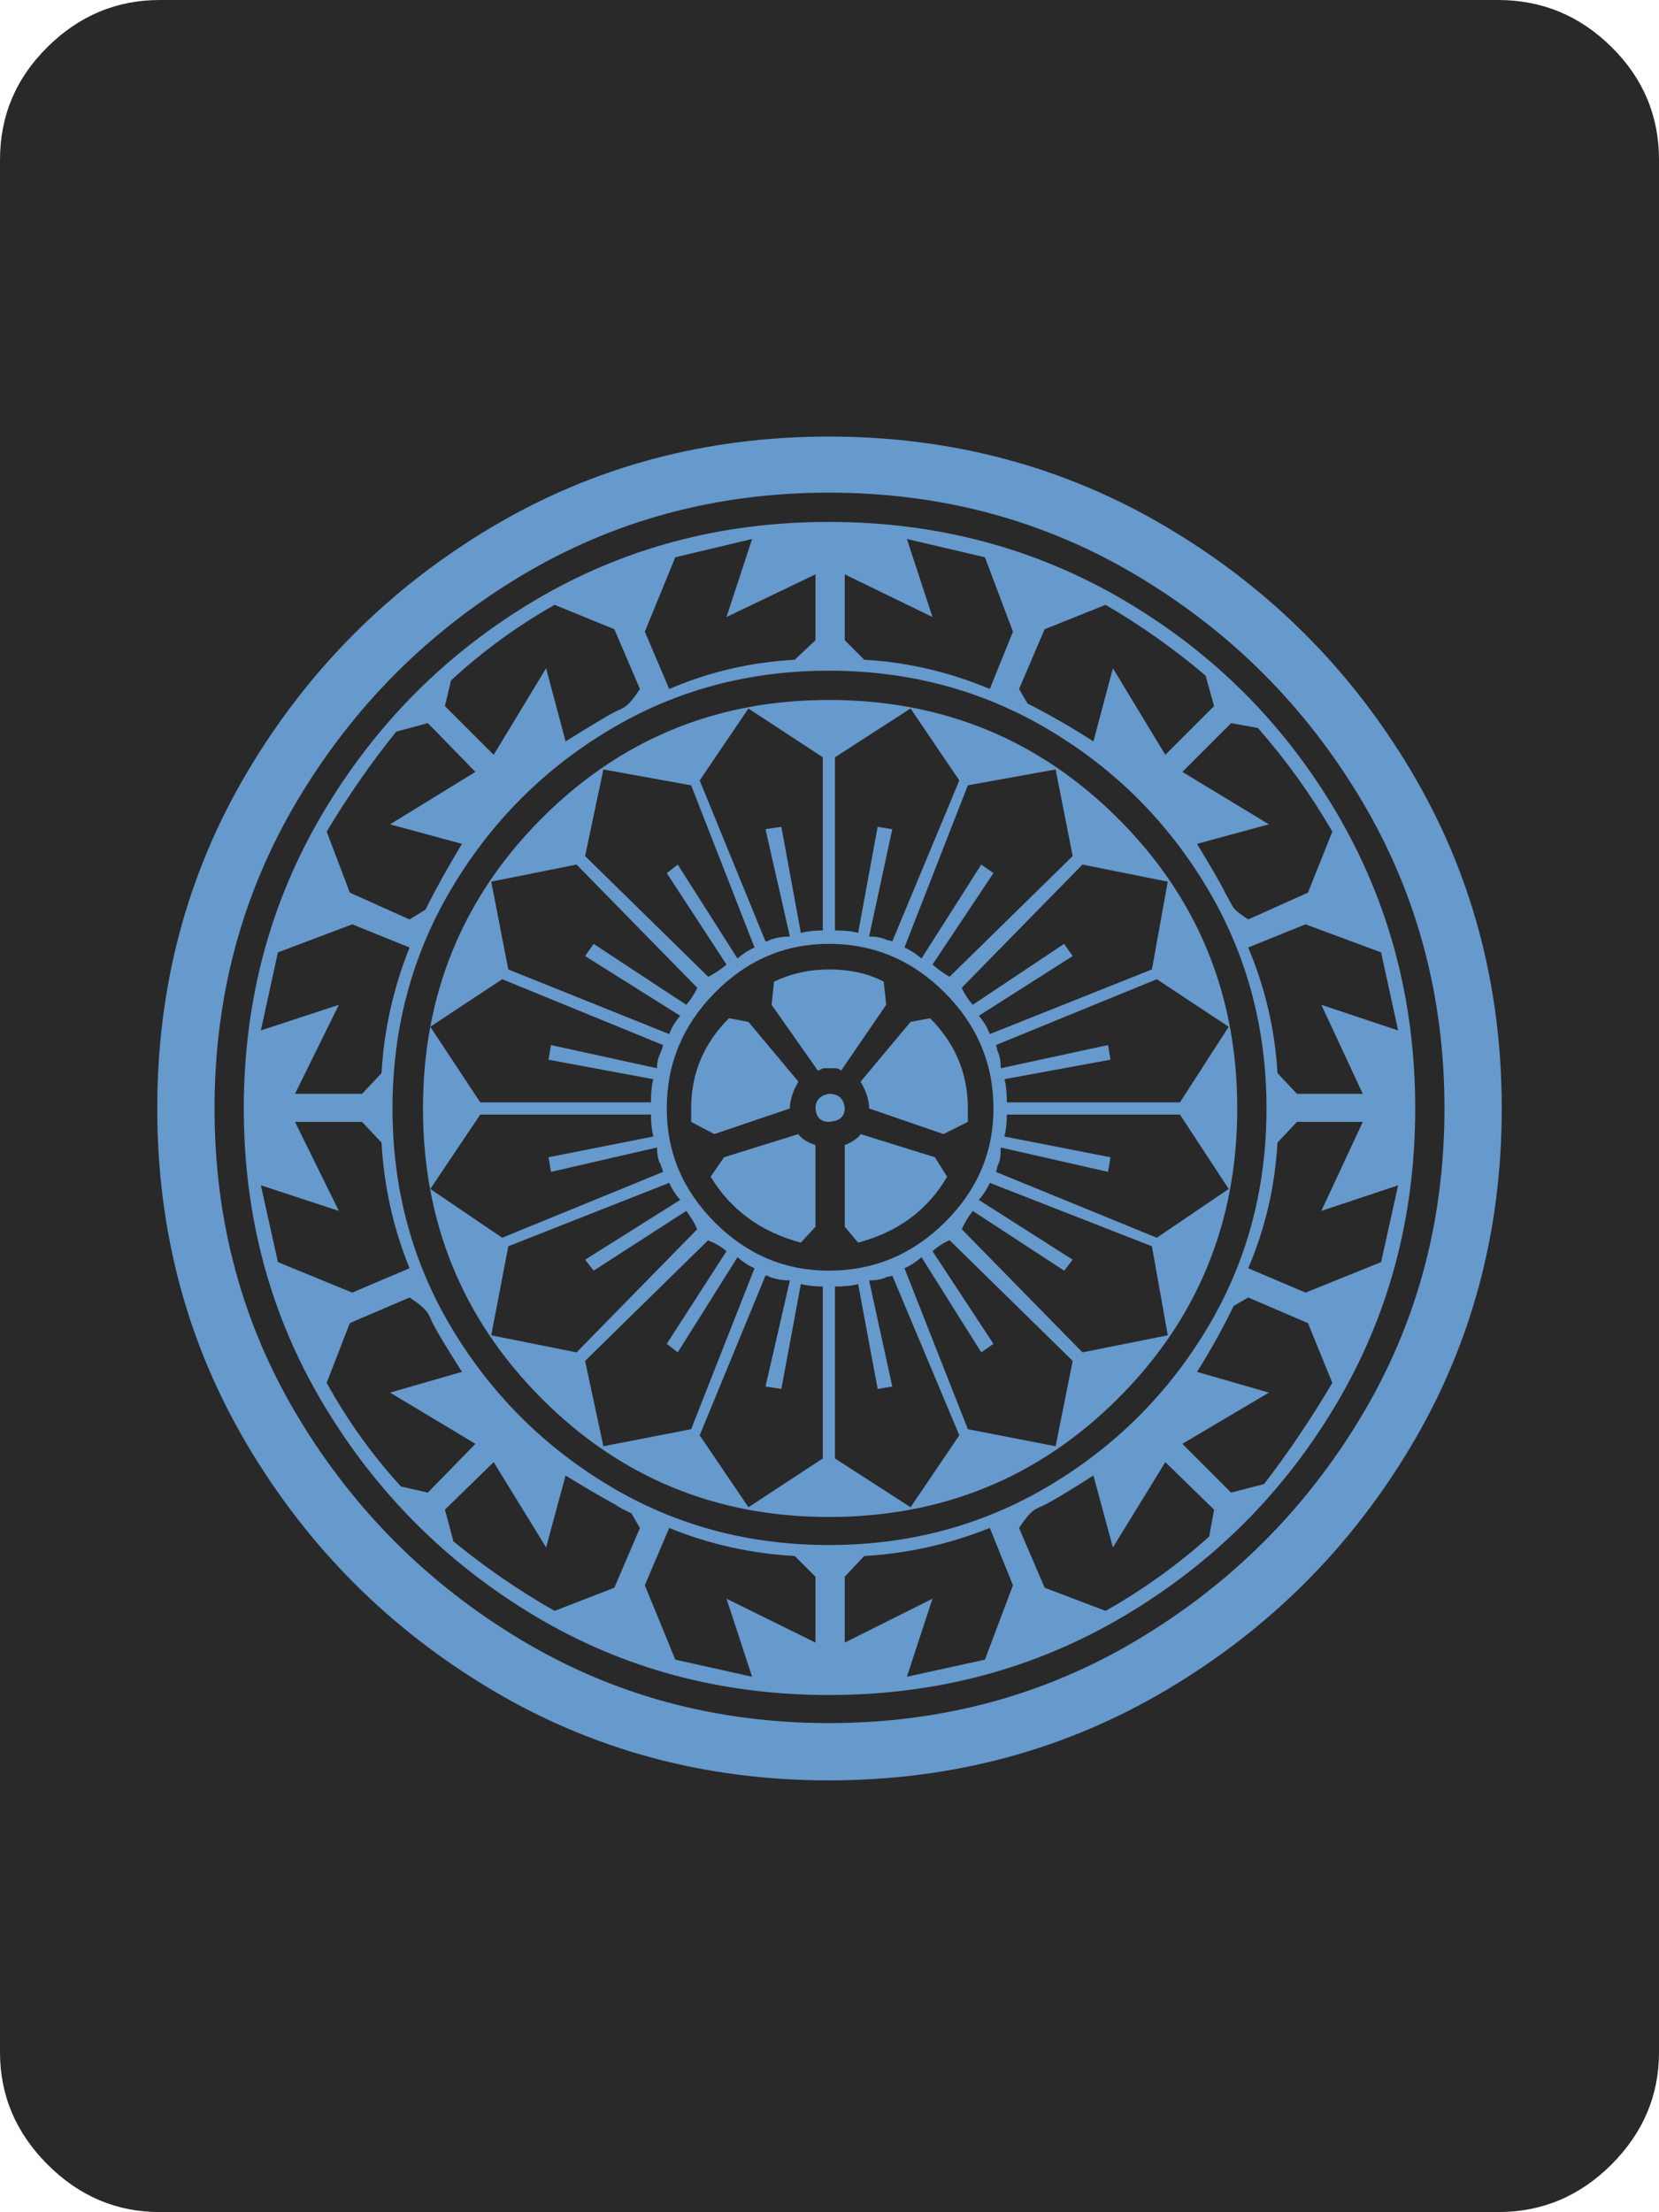 <?xml version="1.0" standalone="no"?>
<!DOCTYPE svg PUBLIC "-//W3C//DTD SVG 1.1//EN" "http://www.w3.org/Graphics/SVG/1.1/DTD/svg11.dtd" >
<svg xmlns="http://www.w3.org/2000/svg" xmlns:xlink="http://www.w3.org/1999/xlink" version="1.1" viewBox="0 -49 1361 1814">
   <path fill="#292929" d="M131 1765q-53 0 -92 -39t-39 -92v-1552q0 -54 39 -92.5t92 -38.5h1098q54 0 93 38.5t39 92.5v1552q0 53 -39 92t-93 39h-1098z" />
   <path fill="#6699CC"
d="M680 1411q-152 0 -277 -74.5t-199.5 -199.5t-74.5 -277t74.5 -277t199.5 -199.5t277 -74.5t277.5 74.5t200 199.5t74.5 277t-74.5 277t-200 199.5t-277.5 74.5zM680 1364q139 0 253.5 -68.5t183 -182.5t68.5 -253t-68.5 -253.5t-183 -183t-253.5 -68.5t-253 68.5
t-182.5 183t-68.5 253.5t68.5 253t182.5 182.5t253 68.5zM680 1341q-133 0 -241.5 -65t-173.5 -174t-65 -242t65 -242.5t173.5 -174t241.5 -64.5t242.5 64.5t174 174t64.5 242.5t-64.5 242t-174 174t-242.5 65zM549 516q49 -21 103 -24l17 -16v-54l-73 35l21 -64l-63 15
l-25 61zM812 516l19 -47l-23 -61l-64 -15l21 64l-72 -35v54l16 16q53 3 103 24zM405 570l43 -71l16 60q32 -20 42 -25q5 -2 7.5 -4t5 -5t6.5 -9l-21 -49l-49 -20q-46 26 -85 62l-5 21zM956 570l40 -40l-7 -25q-39 -33 -82 -58l-50 20l-21 49l7 12q26 13 54 31l16 -60z
M680 1218q99 0 180.5 -48.5t130 -129.5t48.5 -180t-48.5 -180.5t-130 -130t-180.5 -48.5t-180 48.5t-129.5 130t-48.5 180.5t48.5 180t129.5 129.5t180 48.5zM680 1195q-139 0 -236 -97.5t-97 -237.5t97 -237.5t236 -97.5q140 0 237.5 97.5t97.5 237.5t-97.5 237.5
t-237.5 97.5zM628 723q2 0 3 -1q8 -3 17 -3l-20 -88l13 -2l16 87q8 -2 18 -2v-142l-61 -40l-40 59zM732 723l55 -132l-40 -59l-62 40v142q12 0 19 2l16 -87l12 2l-19 88q9 0 15 3q2 0 4 1zM336 705l13 -8q13 -26 30 -54l-59 -16l70 -43l-39 -40l-26 7q-32 40 -57 82l19 50z
M1024 705l49 -22l20 -50q-26 -45 -61 -85l-22 -4l-40 40l71 43l-59 16q20 33 24 42q3 5 4.5 8t4.5 5.5t9 6.5zM581 752q8 -4 15 -10l-49 -75l9 -7l49 77q7 -6 14 -9l-52 -133l-72 -13l-15 71zM779 752l101 -99l-14 -71l-72 13l-52 133q7 3 14 9l49 -77l10 7l-50 75
q7 6 14 10zM549 799q3 -8 9 -15l-78 -49l7 -10l76 50q6 -7 9 -14l-99 -101l-70 14l14 72zM812 799l133 -53l13 -72l-70 -14l-99 101q3 7 9 14l75 -50l7 10l-77 49q6 7 9 15zM242 848h55l16 -17q3 -53 23 -103l-47 -19l-61 23l-14 64l64 -21zM1064 848h54l-34 -73l63 21
l-14 -64l-62 -23l-47 19q21 50 24 103zM680 993q55 0 95 -39.5t40 -93.5q0 -55 -40 -95t-95 -40q-54 0 -93.5 40t-39.5 95q0 54 39.5 93.5t93.5 39.5zM671 829l-38 -54l2 -19q21 -10 45 -10q26 0 45 10l2 19l-37 54q-2 -2 -5 -2h-5h-4.5t-4.5 2zM394 855h140q0 -5 0.5 -10.5
t1.5 -8.5l-86 -16l2 -12l87 19q0 -7 3 -13q1 -2 2 -6l-132 -54l-59 39zM826 855h142l40 -62l-59 -39l-132 54q1 2 1 4q3 6 3 15l88 -19l2 12l-87 16q1 3 1.5 8.5t0.5 10.5zM586 881l-19 -10v-11q0 -43 31 -74l16 3l41 49q-7 12 -7 22zM774 881l-61 -21q0 -10 -7 -22l41 -49
l16 -3q31 31 31 74v11zM680 871q-10 0 -11 -11q0 -10 11 -12q12 0 13 12q0 10 -13 11zM412 966l132 -54l-2 -6q-3 -5 -3 -14l-87 20l-2 -12l86 -17q-2 -8 -2 -18h-140l-41 61zM949 966l59 -40l-40 -61h-142q0 10 -2 18l87 17l-2 12l-88 -20q0 5 -0.5 8.5t-2.5 7.5q0 2 -1 4z
M289 1011l47 -20q-20 -49 -23 -103l-16 -17h-55l36 73l-64 -21l14 63zM1071 1011l62 -25l14 -63l-63 21l34 -73h-54l-16 17q-3 54 -24 103zM657 970q-49 -13 -74 -54l11 -16l61 -19q1 2 4.5 4.5t9.5 4.5v67zM704 970l-11 -13v-67q5 -2 8.5 -4.5t4.5 -4.5l61 19l10 16
q-24 41 -73 54zM473 1060l99 -101q-3 -7 -9 -15l-76 49l-7 -9l78 -49q-6 -7 -9 -14l-132 52l-14 73zM888 1060l70 -14l-13 -73l-133 -52q-3 7 -9 14l77 49l-7 9l-75 -49q-6 8 -9 15zM495 1137l72 -14l52 -132q-7 -3 -14 -9l-49 78l-9 -7l49 -76q-6 -5 -13 -8q-1 0 -2 -1
l-101 99zM866 1137l14 -70l-101 -99q-7 3 -14 9l50 76l-10 7l-49 -78q-7 6 -14 9l52 132zM614 1187l61 -40v-141q-10 0 -18 -2l-16 86l-13 -2l20 -87q-9 0 -17 -3q-1 -1 -3 -1l-54 131zM747 1187l40 -59l-55 -131q-2 1 -4 1q-6 3 -15 3l19 87l-12 2l-16 -86q-7 2 -19 2v141z
M351 1175l39 -40l-70 -42l59 -17q-21 -33 -25 -42q-2 -5 -4 -7.5t-5 -5t-9 -6.5l-49 21l-19 49q26 47 61 85zM1010 1175l27 -7q30 -39 56 -83l-20 -49l-49 -21l-12 7q-13 27 -30 54l59 17l-71 42zM455 1272l49 -19l21 -49l-7 -12q-7 -3 -13 -7q-20 -11 -41 -24l-16 59
l-43 -70l-40 39l7 26q39 32 83 57zM907 1272q46 -26 85 -61l4 -22l-40 -39l-43 70l-16 -59q-33 21 -42 25q-5 2 -7.5 4t-5 5t-6.5 9l21 49zM617 1326l-21 -64l73 36v-54l-17 -17q-54 -3 -103 -23l-20 47l25 61zM744 1326l64 -14l23 -61l-19 -47q-50 20 -103 23l-16 17v54
l72 -36z
" />
</svg>
